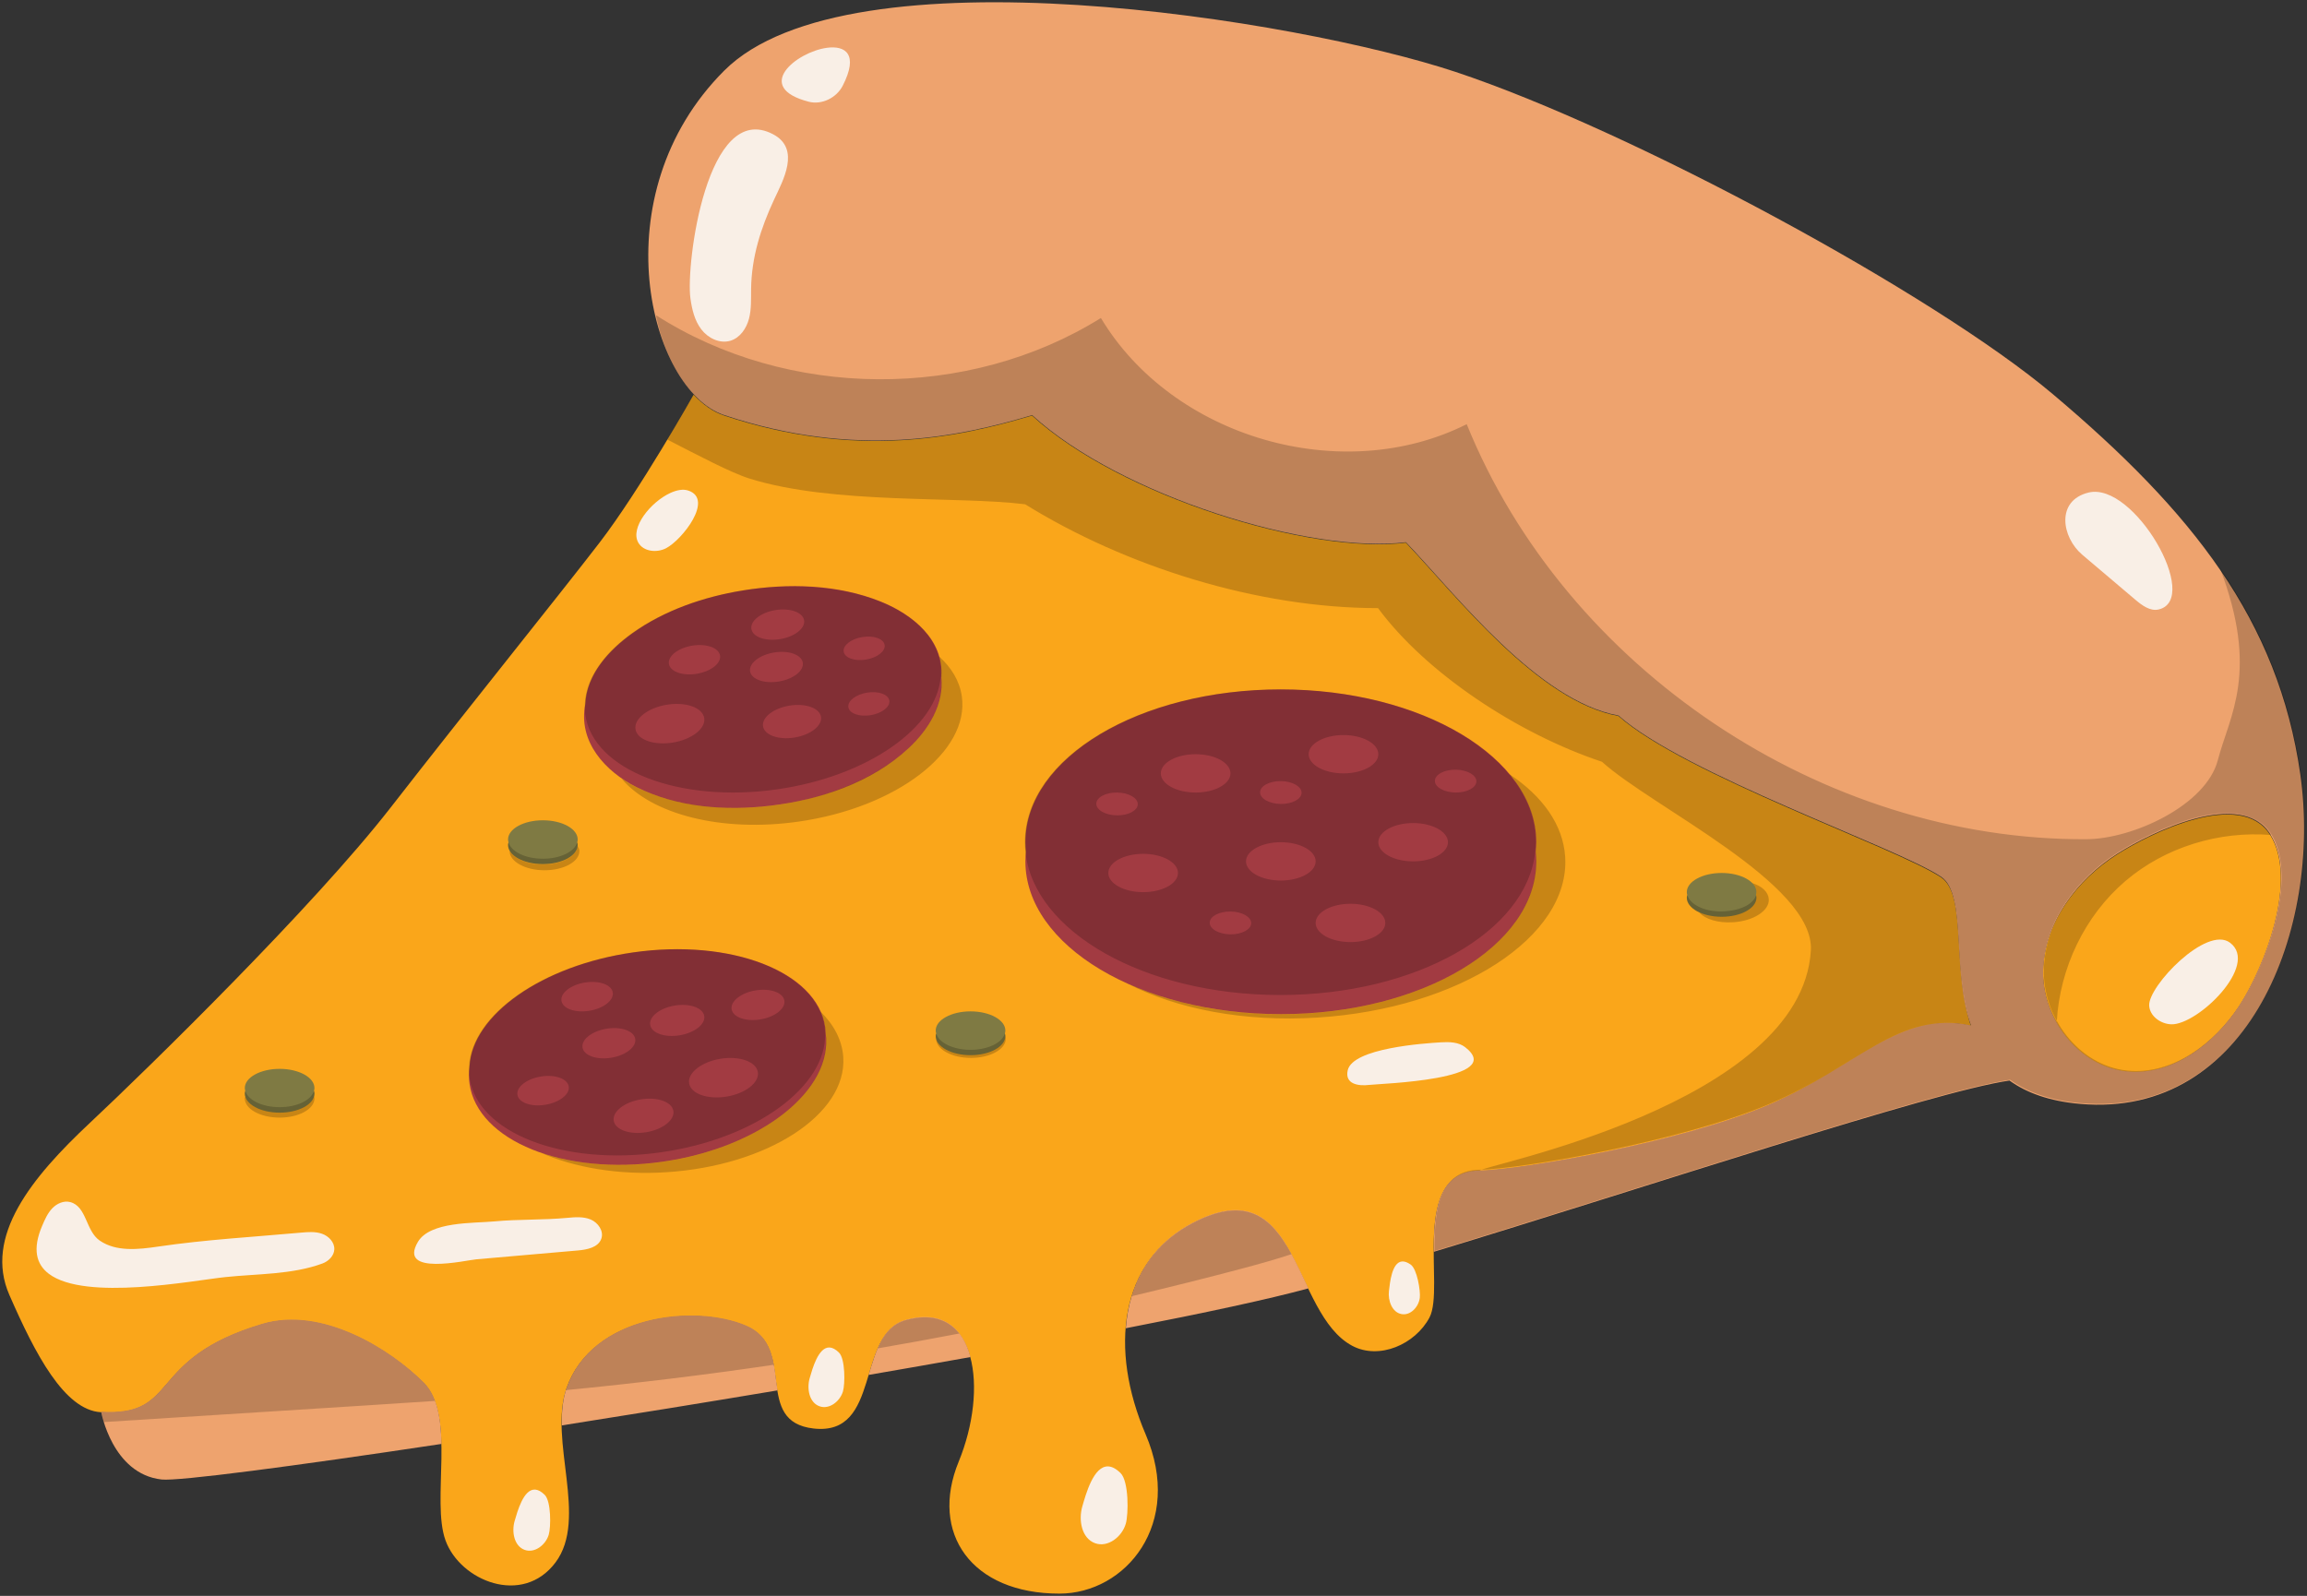 <?xml version="1.0" encoding="UTF-8" standalone="no" ?>
<!DOCTYPE svg PUBLIC "-//W3C//DTD SVG 1.1//EN" "http://www.w3.org/Graphics/SVG/1.1/DTD/svg11.dtd">
<svg xmlns="http://www.w3.org/2000/svg" xmlns:xlink="http://www.w3.org/1999/xlink" version="1.1" width="47.05" height="32.556" viewBox="280.463 234.641 47.05 32.556" xml:space="preserve">
<rect x="280.463" y="234.641" width="47.05" height="32.556" fill="#333333" stroke="none"/>
<desc>Created with Fabric.js 5.3.0</desc>
<defs>
</defs>
<g transform="matrix(0.092 0 0 0.092 303.988 250.919)" id="eKQF6k_U6yEBOyrR1yREF"  >
<g style=""   >
		<g transform="matrix(1 0 0 1 -2.646 43.507)" id="iYovlUoK3urjRfJ1g30he"  >
<path style="stroke: none; stroke-width: 1; stroke-dasharray: none; stroke-linecap: butt; stroke-dashoffset: 0; stroke-linejoin: miter; stroke-miterlimit: 4; fill: rgb(250,166,26); fill-rule: nonzero; opacity: 1;"  transform=" translate(-295.05, -340.871)" d="M 478.891 347.929 L 478.891 347.929 C 464.4 344.344 453.57 357.202 434.07 365.504 C 414.57 373.805 378.82 379.952 369.864 380.094 C 354.363 380.34 362.422 405.909 358.87 412.588 C 355.705 418.539 347.736 422.016 341.778 418.862 C 328.222 411.688 330.094 379.324 306.46 391.613 C 290.005 400.169 287.891 419.659 295.944 438.452 C 304.475 458.359 291.488 473.786 276.85 473.797 C 257.35 473.811 248.006 460.391 254.506 444.546 C 261.106 428.46 258.569 408.796 242.777 413.185 C 231.62 416.285 237.444 438.859 222.38 437.191 C 208.843 435.692 218.757 419.359 207.382 414.484 C 196.007 409.609 173.257 412.046 167.569 428.297 C 163.544 439.801 172.445 457.141 165.132 466.891 C 157.819 476.642 144.007 470.954 140.757 462.017 C 137.506 453.079 143.194 434.391 135.882 427.079 C 128.569 419.766 113.421 410.134 100.131 414.079 C 74.131 421.798 82.053 434.595 64.381 433.58 C 56.229 433.111 49.756 420.579 44.068 407.579 C 38.38 394.579 48.943 381.579 61.943 369.391 C 74.943 357.203 111.506 321.453 128.569 299.515 C 145.632 277.577 165.944 252.39 174.882 240.771 C 183.82 229.152 195.753 207.945 195.753 207.945 C 197.822 210.164 200.103 211.777 202.507 212.578 C 231.757 222.328 254.507 217.453 270.757 212.578 C 290.257 230.453 332.507 243.453 353.633 240.771 C 365.008 252.714 382.883 275.953 400.758 279.203 C 415.384 292.203 462.509 308.453 472.259 314.953 C 478.088 318.839 474.629 334.925 478.891 347.929 z M 511.371 309.842 C 502.282 315.596 495.186 325.131 494.892 335.65 C 494.598 346.169 502.563 356.987 513.357 358.11 C 523.551 359.172 532.86 351.919 538.346 343.525 C 543.988 334.892 551.56 315.382 545.182 305.481 C 538.633 295.315 518.83 305.121 511.371 309.842 z" stroke-linecap="round" />
</g>
		<g transform="matrix(1 0 0 1 10.887 -12.634)" id="96CaHyfBG6tMbrsXF6oGg"  >
<path style="stroke: none; stroke-width: 1; stroke-dasharray: none; stroke-linecap: butt; stroke-dashoffset: 0; stroke-linejoin: miter; stroke-miterlimit: 4; fill: rgb(238,163,110); fill-rule: nonzero; opacity: 1;"  transform=" translate(-308.584, -284.73)" d="M 214.354 428.735 C 198.188 431.443 181.924 434.08 166.529 436.501 C 166.473 433.543 166.714 430.717 167.6 428.182 C 173.288 411.932 196.038 409.494 207.413 414.369 C 213.788 417.102 213.477 423.433 214.354 428.735 z M 242.808 413.07 C 237.723 414.483 236.164 419.941 234.549 425.305 C 242.237 423.981 249.795 422.656 257.137 421.344 C 255.406 414.807 250.813 410.846 242.808 413.07 z M 306.49 391.499 C 297.01 396.428 292.314 404.994 291.555 414.957 C 309.034 411.564 323.33 408.496 332.049 406.112 L 332.049 406.112 C 326.763 395.211 322.416 383.218 306.49 391.499 z M 135.912 426.963 C 128.599 419.65 113.451 410.018 100.161 413.963 C 74.161 421.682 82.083 434.479 64.411 433.464 C 64.411 433.464 66.849 447.276 77.817 448.494 C 81.525 448.906 106.574 445.619 139.861 440.608 C 139.748 435.101 138.977 430.029 135.912 426.963 z M 551.914 292.087 C 547.039 257.962 527.937 233.865 497.062 207.829 C 470.708 185.606 403.667 149.339 364.624 136.364 C 329.97 124.848 230.162 108.461 202.537 136.087 C 174.912 163.713 185.933 206.927 202.537 212.462 C 231.787 222.212 254.537 217.337 270.787 212.462 C 290.287 230.337 332.537 243.337 353.663 240.655 C 365.038 252.598 382.913 275.837 400.788 279.087 C 415.413 292.087 462.538 308.337 472.289 314.837 C 478.119 318.724 474.516 336.138 478.922 347.814 C 462.937 344.365 453.602 357.087 434.101 365.388 C 414.601 373.69 378.851 379.837 369.895 379.979 C 360.67 380.125 359.79 389.239 359.839 398.003 C 407.161 383.626 470.503 362.455 487.443 360.032 L 487.443 360.025 C 491.19 362.728 496.256 364.611 503.165 365.212 C 540.539 368.463 556.789 326.212 551.914 292.087 z M 538.377 343.41 C 532.891 351.804 523.582 359.056 513.389 357.995 C 502.594 356.872 494.629 346.054 494.923 335.535 C 495.218 325.016 502.314 315.481 511.402 309.727 C 518.861 305.006 538.664 295.201 545.213 305.366 C 551.591 315.268 544.019 334.777 538.377 343.41 z" stroke-linecap="round" />
</g>
		<g transform="matrix(1 0 0 1 125.942 21.496)" id="1boIBwd-PpMr1LWY8cLMw"  >
<path style="stroke: none; stroke-width: 1; stroke-dasharray: none; stroke-linecap: butt; stroke-dashoffset: 0; stroke-linejoin: miter; stroke-miterlimit: 4; fill: rgb(127,122,67); fill-rule: nonzero; opacity: 1;"  transform=" translate(-423.639, -318.86)" d="M 431.233 318.992 C 431.31 318.751 431.358 318.504 431.358 318.251 C 431.358 315.904 427.903 314.003 423.639 314.003 C 419.376 314.003 415.92 315.904 415.92 318.251 C 415.92 318.475 415.961 318.691 416.021 318.905 C 415.971 319.091 415.92 319.276 415.92 319.469 C 415.92 321.815 419.376 323.717 423.639 323.717 C 427.903 323.717 431.358 321.815 431.358 319.469 C 431.358 319.26 431.315 319.121 431.263 318.92 C 431.258 318.943 431.24 318.969 431.233 318.992 z" stroke-linecap="round" />
</g>
		<g transform="matrix(1 0 0 1 -40.56 52.184)" id="ptxceQuyA26KAvts0V5kR"  >
<path style="stroke: none; stroke-width: 1; stroke-dasharray: none; stroke-linecap: butt; stroke-dashoffset: 0; stroke-linejoin: miter; stroke-miterlimit: 4; fill: rgb(127,122,67); fill-rule: nonzero; opacity: 1;"  transform=" translate(-257.137, -349.548)" d="M 257.137 344.691 C 252.873 344.691 249.418 346.592 249.418 348.938 C 249.418 349.161 249.458 349.377 249.518 349.591 C 249.469 349.777 249.418 349.963 249.418 350.157 C 249.418 352.504 252.873 354.405 257.137 354.405 C 261.399 354.405 264.856 352.504 264.856 350.157 C 264.856 349.964 264.805 349.777 264.754 349.592 C 264.815 349.378 264.856 349.16 264.856 348.938 C 264.855 346.593 261.398 344.691 257.137 344.691 z" stroke-linecap="round" />
</g>
		<g transform="matrix(1 0 0 1 -135.363 9.812)" id="D1EZTJK5q9Jx_pQTdB3GW"  >
<path style="stroke: none; stroke-width: 1; stroke-dasharray: none; stroke-linecap: butt; stroke-dashoffset: 0; stroke-linejoin: miter; stroke-miterlimit: 4; fill: rgb(127,122,67); fill-rule: nonzero; opacity: 1;"  transform=" translate(-162.334, -307.176)" d="M 162.334 302.319 C 158.07 302.319 154.615 304.221 154.615 306.568 C 154.615 306.791 154.656 307.007 154.716 307.22 C 154.666 307.407 154.615 307.593 154.615 307.785 C 154.615 310.132 158.07 312.034 162.334 312.034 C 166.597 312.034 170.053 310.132 170.053 307.785 C 170.053 307.593 170.002 307.407 169.952 307.221 C 170.012 307.007 170.053 306.79 170.053 306.568 C 170.053 304.222 166.597 302.319 162.334 302.319 z" stroke-linecap="round" />
</g>
		<g transform="matrix(1 0 0 1 -193.718 64.931)" id="WRqgyvT5_r6_Zq9qGghN9"  >
<path style="stroke: none; stroke-width: 1; stroke-dasharray: none; stroke-linecap: butt; stroke-dashoffset: 0; stroke-linejoin: miter; stroke-miterlimit: 4; fill: rgb(127,122,67); fill-rule: nonzero; opacity: 1;"  transform=" translate(-103.979, -362.296)" d="M 103.979 357.438 C 99.715 357.438 96.26 359.34 96.26 361.687 C 96.26 361.91 96.3 362.126 96.36 362.339 C 96.311 362.526 96.26 362.712 96.26 362.904 C 96.26 365.251 99.715 367.153 103.979 367.153 C 108.241 367.153 111.698 365.251 111.698 362.904 C 111.698 362.712 111.647 362.526 111.596 362.34 C 111.657 362.126 111.698 361.909 111.698 361.687 C 111.697 359.34 108.24 357.438 103.979 357.438 z" stroke-linecap="round" />
</g>
		<g transform="matrix(1 0 0 1 -33.45 17.201)" id="Y87CeNN4nnAB7yIfsyxoB"  >
<path style="stroke: none; stroke-width: 1; stroke-dasharray: none; stroke-linecap: butt; stroke-dashoffset: 0; stroke-linejoin: miter; stroke-miterlimit: 4; fill: rgb(162,59,66); fill-rule: nonzero; opacity: 1;"  transform=" translate(-264.247, -314.565)" d="M 188.824 378.041 C 167.025 381.157 147.886 373.418 146.076 360.754 C 146.029 360.429 145.995 360.105 145.973 359.779 C 145.959 359.574 145.957 359.37 145.953 359.165 C 145.95 359.045 145.941 358.925 145.941 358.806 C 145.942 358.594 145.956 358.383 145.966 358.172 C 145.972 358.059 145.971 357.945 145.98 357.832 C 145.998 357.581 146.029 357.331 146.06 357.081 C 146.069 357.01 146.073 356.938 146.082 356.867 C 146.706 345.491 162.14 334.51 182.377 331.617 C 204.115 328.51 223.154 335.91 224.904 348.146 C 224.968 348.595 225.001 349.044 225.017 349.494 L 225.017 349.493 C 226.806 362.148 210.609 374.927 188.824 378.041 z M 250.655 270.521 C 251.309 262.276 244.208 256.646 237.299 253.848 C 227.72 249.97 216.753 249.713 206.666 251.357 C 198.008 252.768 189.308 255.724 182.137 260.879 C 177.052 264.535 172.037 269.931 171.746 276.533 C 170.071 284.906 176.172 291.523 183.16 295.004 C 192.158 299.484 202.863 300.255 212.714 299.098 C 223.676 297.81 235.22 293.968 243.427 286.323 C 243.431 286.319 243.436 286.315 243.441 286.311 C 247.771 282.274 251.315 276.671 250.655 270.521 C 250.73 269.573 250.692 270.866 250.655 270.521 z M 382.43 309.303 C 382.428 309.317 382.426 309.329 382.424 309.343 C 382.499 308.627 382.551 307.907 382.551 307.181 C 382.551 288.47 357.199 273.3 325.926 273.3 C 294.652 273.3 269.299 288.47 269.299 307.181 C 269.299 307.915 269.352 308.643 269.429 309.366 C 269.427 309.346 269.422 309.327 269.42 309.306 C 269.348 310.009 269.299 310.716 269.299 311.43 C 269.299 330.142 294.651 345.311 325.925 345.311 C 357.199 345.311 382.552 330.142 382.552 311.43 C 382.552 310.715 382.502 310.007 382.43 309.303 z" stroke-linecap="round" />
</g>
		<g transform="matrix(1 0 0 1 -3.607 0.25)" id="Wus3syH1ZLMWFt_x6-POh"  >
<path style="stroke: none; stroke-width: 1; stroke-dasharray: none; stroke-linecap: butt; stroke-dashoffset: 0; stroke-linejoin: miter; stroke-miterlimit: 4; fill: rgb(249,239,230); fill-rule: nonzero; opacity: 1;"  transform=" translate(-294.09, -297.615)" d="M 51.357 392.19 C 51.941 390.834 52.545 389.445 53.562 388.376 C 54.579 387.307 56.115 386.604 57.543 386.975 C 61.231 387.931 60.97 393.37 64.096 395.518 C 67.768 398.04 72.657 397.494 77.064 396.845 C 87.525 395.305 98.156 394.71 108.684 393.758 C 110.255 393.616 111.883 393.481 113.372 394.002 C 114.861 394.523 116.176 395.895 116.101 397.47 C 116.033 398.908 114.831 400.092 113.483 400.592 C 106.785 403.075 99 402.87 91.935 403.613 C 84.79 404.365 60.92 409.004 52.818 402.884 C 50.037 400.783 49.113 397.416 51.357 392.19 z M 170.097 397.708 C 172.157 397.528 174.649 397.027 175.303 395.065 C 175.863 393.389 174.578 391.546 172.953 390.853 C 171.326 390.161 169.48 390.314 167.72 390.48 C 162.356 390.984 156.933 390.758 151.557 391.264 C 146.932 391.699 137.339 391.255 134.642 395.794 C 130.09 403.454 145.25 399.874 147.593 399.67 C 155.094 399.017 162.596 398.368 170.097 397.708 z M 345.515 360.999 C 347.957 360.702 376.133 359.901 366.786 352.632 C 365.304 351.48 363.26 351.442 361.385 351.556 C 357.753 351.778 341.836 352.827 340.746 357.771 C 340.07 360.837 343.116 361.292 345.515 360.999 z M 352.747 400.152 C 350.533 400.388 350.107 404.859 349.89 406.684 C 349.634 408.823 350.577 411.444 352.699 411.821 C 354.693 412.175 356.491 410.206 356.732 408.195 C 356.911 406.705 356.144 401.844 354.711 400.836 C 353.934 400.29 353.288 400.096 352.747 400.152 z M 287.699 445.595 C 284.406 445.397 282.688 451.824 281.923 454.437 C 281.026 457.5 281.76 461.559 284.767 462.63 C 287.594 463.637 290.704 461.199 291.548 458.32 C 292.175 456.187 292.245 448.899 290.399 447.073 C 289.398 446.086 288.502 445.644 287.699 445.595 z M 160.615 450.731 C 158.03 450.575 156.681 455.623 156.08 457.673 C 155.375 460.078 155.952 463.267 158.312 464.108 C 160.533 464.898 162.974 462.984 163.638 460.723 C 164.13 459.049 164.185 453.326 162.735 451.892 C 161.951 451.117 161.246 450.77 160.615 450.731 z M 225.911 419.223 C 223.39 419.071 222.076 423.99 221.49 425.99 C 220.803 428.334 221.365 431.44 223.667 432.261 C 225.83 433.032 228.209 431.165 228.857 428.962 C 229.336 427.33 229.39 421.753 227.976 420.356 C 227.212 419.599 226.525 419.26 225.911 419.223 z M 190.578 229.745 C 186.238 231.745 181.615 237.454 183.482 240.746 C 184.625 242.757 187.576 243.059 189.632 242.001 C 193.179 240.178 200.347 231.093 194.536 229.197 C 193.411 228.829 192.01 229.085 190.578 229.745 z M 518.417 343.395 C 518.538 345.756 520.978 347.501 523.342 347.56 C 529.196 347.703 542.888 334.419 536.352 329.475 C 531.159 325.547 518.197 339.087 518.417 343.395 z M 195.04 186.568 C 195.379 189.008 195.959 191.506 197.455 193.464 C 198.951 195.422 201.568 196.698 203.924 195.98 C 206.051 195.333 207.467 193.247 208.028 191.096 C 208.589 188.946 208.46 186.686 208.494 184.464 C 208.602 177.409 210.639 171.034 213.582 164.701 C 215.534 160.502 219.551 153.451 213.358 150.196 C 198.686 142.482 193.997 179.051 195.04 186.568 z M 228.795 139.454 C 227.428 142.116 224.171 143.74 221.275 142.988 C 208.847 139.765 218.546 131.951 225.302 131.029 C 229.39 130.472 232.401 132.434 228.795 139.454 z M 504.979 229.648 C 515.079 227.183 530.042 253.309 520.528 255.571 C 518.648 256.018 516.853 254.684 515.379 253.435 C 511.449 250.104 507.521 246.775 503.592 243.445 C 499.017 239.567 497.679 231.43 504.979 229.648 z" stroke-linecap="round" />
</g>
		<g transform="matrix(1 0 0 1 10.96 15.672)" id="1CeaduuILomwvqcAeSR_E"  >
<path style="stroke: none; stroke-width: 1; stroke-dasharray: none; stroke-linecap: butt; stroke-dashoffset: 0; stroke-linejoin: miter; stroke-miterlimit: 4; fill: rgb(0,0,0); fill-rule: nonzero; opacity: 0.2;"  transform=" translate(-308.657, -313.036)" d="M 167.453 428.675 C 167.505 428.513 167.536 428.341 167.593 428.181 C 173.281 411.931 196.031 409.493 207.406 414.368 C 211.575 416.155 212.881 419.482 213.533 423.053 C 198.223 425.315 182.856 427.178 167.453 428.675 z M 328.268 398.533 C 324.039 390.748 318.631 385.271 306.491 391.585 C 299.389 395.277 294.973 401.012 292.886 407.844 C 301.136 405.882 309.368 403.845 317.562 401.658 C 321.141 400.702 324.74 399.706 328.268 398.533 z M 138.434 431.069 C 137.846 429.483 137.036 428.086 135.913 426.963 C 128.6 419.65 113.452 410.018 100.162 413.963 C 74.162 421.682 82.084 434.479 64.412 433.464 C 64.412 433.464 64.577 434.383 65.003 435.759 C 84.56 434.518 104.116 433.278 123.672 432.037 C 128.592 431.725 133.514 431.404 138.434 431.069 z M 242.808 413.153 C 239.672 414.024 237.882 416.438 236.588 419.416 C 242.61 418.371 248.627 417.29 254.627 416.127 C 252.17 413.009 248.289 411.63 242.808 413.153 z M 423.64 322.529 C 419.757 322.595 416.574 320.945 416.034 318.89 C 415.98 319.09 415.922 319.29 415.922 319.499 C 415.922 321.845 419.378 323.747 423.641 323.747 C 427.905 323.747 431.36 321.845 431.36 319.499 C 431.36 319.29 431.317 319.151 431.265 318.95 C 431.055 319.713 430.346 320.608 429.139 321.262 C 427.783 321.996 425.85 322.491 423.64 322.529 z M 257.137 353.218 C 253.252 353.218 250.071 351.634 249.53 349.579 C 249.477 349.779 249.419 349.979 249.419 350.188 C 249.419 352.535 252.874 354.436 257.138 354.436 C 261.4 354.436 264.857 352.535 264.857 350.188 C 264.857 349.979 264.798 349.779 264.745 349.579 C 264.201 351.634 261.02 353.218 257.137 353.218 z M 162.334 310.847 C 158.45 310.847 155.268 309.262 154.727 307.207 C 154.674 307.408 154.616 307.608 154.616 307.816 C 154.616 310.163 158.071 312.065 162.335 312.065 C 166.598 312.065 170.054 310.163 170.054 307.816 C 170.054 307.608 169.995 307.408 169.943 307.207 C 169.4 309.262 166.218 310.847 162.334 310.847 z M 103.979 365.935 C 100.095 365.935 96.913 364.351 96.372 362.296 C 96.319 362.496 96.261 362.696 96.261 362.905 C 96.261 365.251 99.717 367.153 103.98 367.153 C 108.244 367.153 111.699 365.251 111.699 362.905 C 111.699 362.696 111.64 362.496 111.588 362.296 C 111.045 364.351 107.862 365.935 103.979 365.935 z M 145.953 358.109 C 145.953 358.116 145.953 358.123 145.954 358.13 C 145.953 358.123 145.953 358.116 145.953 358.109 C 145.969 358.54 146.005 358.969 146.066 359.4 C 147.816 371.635 166.857 379.036 188.594 375.927 C 209.534 372.934 225.332 361.282 224.9 349.493 C 224.883 349.044 224.851 348.595 224.787 348.145 C 223.037 335.909 203.998 328.508 182.26 331.616 C 162.023 334.509 146.589 345.49 145.965 356.866 C 145.955 356.937 145.951 357.009 145.943 357.08 C 145.952 357.004 145.957 356.927 145.967 356.85 C 145.943 357.27 145.938 357.689 145.953 358.109 z M 171.639 276.462 C 171.627 276.52 171.622 276.578 171.612 276.636 C 171.618 276.602 171.621 276.568 171.628 276.533 C 172.132 265.108 187.612 254.05 207.934 251.144 C 229.671 248.036 248.712 255.436 250.461 267.672 C 250.597 268.621 250.612 269.572 250.537 270.52 C 250.532 270.48 250.533 270.439 250.528 270.399 C 249.741 281.706 234.391 292.579 214.268 295.456 C 192.529 298.563 173.489 291.163 171.741 278.927 C 171.623 278.104 171.599 277.283 171.639 276.462 z M 269.31 309.365 C 269.233 308.642 269.18 307.915 269.18 307.18 C 269.18 288.469 294.533 273.299 325.807 273.299 C 357.08 273.299 382.432 288.469 382.432 307.18 C 382.432 307.907 382.38 308.626 382.305 309.342 C 382.307 309.328 382.309 309.316 382.311 309.302 C 380.479 327.025 355.889 341.062 325.807 341.062 C 295.761 341.063 271.193 327.058 269.31 309.365 z M 503.309 365.034 C 496.401 364.433 491.334 362.551 487.587 359.847 L 487.587 359.854 C 470.648 362.277 407.306 383.448 359.983 397.825 C 359.933 389.06 360.814 379.947 370.039 379.801 C 378.995 379.659 414.745 373.512 434.245 365.21 C 453.746 356.909 462.936 344.365 478.922 347.814 C 474.73 336.251 478.119 318.724 472.289 314.837 C 462.538 308.337 415.382 292.201 400.757 279.201 C 382.882 275.951 365.007 252.712 353.632 240.769 C 332.506 243.451 290.256 230.451 270.756 212.576 C 254.506 217.452 231.756 222.326 202.506 212.576 C 195.733 210.318 189.5 201.041 187.397 190.313 C 216.602 209.029 256.596 209.288 286.037 190.941 C 301.952 217.492 339.469 228.385 367.129 214.488 C 389.107 268.724 445.999 306.834 504.519 306.518 C 514.823 306.463 531.03 298.975 533.629 289.003 C 536.229 279.032 542.911 269.485 534.073 246.313 C 543.486 259.981 549.595 274.663 552.059 291.908 C 556.934 326.033 540.684 368.284 503.309 365.034 z M 545.357 305.188 C 538.808 295.023 519.005 304.829 511.546 309.549 C 502.457 315.303 495.361 324.838 495.067 335.357 C 494.773 345.876 502.738 356.694 513.533 357.817 C 523.726 358.879 533.035 351.626 538.521 343.232 C 544.163 334.599 551.735 315.089 545.357 305.188 z M 472.273 314.844 C 462.523 308.344 415.398 292.094 400.772 279.094 C 382.897 275.844 365.022 252.605 353.647 240.662 C 332.521 243.344 290.271 230.344 270.771 212.469 C 254.521 217.344 231.771 222.219 202.521 212.469 C 200.117 211.668 197.836 210.055 195.767 207.836 C 195.767 207.836 193.353 212.123 189.893 217.885 C 196.719 221.382 204.001 225.258 208.181 226.559 C 226.769 232.347 254.227 230.379 269.238 232.247 C 291.54 246.06 320.733 255.274 347.471 255.274 C 358.108 269.672 378.42 283.12 397.113 289.345 C 408.124 299.354 444.3 316.338 443.422 331.192 C 441.398 365.397 369.809 379.04 370.057 379.981 C 379.28 379.768 414.752 373.762 434.085 365.397 C 453.094 357.172 463.281 344.266 478.906 347.821 C 474.645 334.816 478.104 318.73 472.273 314.844 z M 545.447 305.58 C 545.362 305.436 545.302 305.276 545.213 305.137 C 538.664 294.972 518.861 304.778 511.402 309.498 C 502.313 315.252 495.217 324.787 494.923 335.306 C 494.811 339.338 495.92 343.411 497.93 346.968 C 498.607 335.112 504.099 323.503 513.158 315.78 C 521.981 308.256 533.913 304.647 545.447 305.58 z M 255.205 274.83 C 254.726 271.475 252.947 268.502 250.17 265.991 C 250.33 266.553 250.45 267.116 250.534 267.7 C 250.535 267.708 250.534 267.717 250.534 267.725 C 250.662 268.625 250.664 269.526 250.601 270.424 L 250.601 270.425 C 252.067 283.115 235.994 295.81 214.385 298.9 C 200.505 300.885 187.716 298.414 179.759 293.064 C 186.361 300.942 201.824 305.07 219.013 302.613 C 240.75 299.505 256.955 287.066 255.205 274.83 z M 376.55 292.064 C 380.358 296.619 382.506 301.768 382.506 307.207 C 382.506 307.924 382.472 308.61 382.399 309.316 C 382.473 310.022 382.506 310.738 382.506 311.456 C 382.506 330.168 357.154 345.337 325.881 345.337 C 313.138 345.337 301.419 342.788 291.956 338.538 C 302.729 344.114 317.697 347.097 334.07 346.064 C 365.499 344.082 390.071 328.133 388.956 310.443 C 388.504 303.293 383.923 296.951 376.55 292.064 z M 223.869 344.731 C 224.464 346.196 224.709 347.106 224.861 348.172 C 224.914 348.536 224.991 349.181 224.971 349.494 C 226.783 362.157 210.578 374.95 188.779 378.066 C 178.769 379.498 169.343 378.617 161.877 376.044 C 169.345 379.316 179.058 381.031 189.644 380.363 C 212.138 378.944 229.727 367.53 228.927 354.868 C 228.691 351.135 226.879 347.669 223.869 344.731 z M 430.412 316.241 C 431.039 316.854 431.358 317.526 431.358 318.28 C 431.358 318.662 431.218 319.118 431.263 318.951 C 431.316 319.152 431.358 319.291 431.358 319.5 C 431.358 321.846 427.904 323.748 423.639 323.748 C 421.874 323.748 420.077 323.405 418.661 322.746 C 420.028 324.285 422.874 325.139 426.216 324.928 C 430.726 324.644 434.252 322.355 434.092 319.816 C 433.993 318.235 432.621 316.932 430.412 316.241 z M 264.845 350.216 C 264.816 352.549 261.38 354.437 257.136 354.437 C 253.102 354.437 249.889 352.714 249.547 350.542 C 249.535 350.615 249.506 350.686 249.506 350.761 C 249.506 353.107 252.963 355.009 257.227 355.009 C 261.489 355.009 264.946 353.107 264.946 350.761 C 264.945 350.574 264.893 350.395 264.845 350.216 z M 103.979 367.153 C 100.032 367.153 97.163 365.583 96.339 363.622 C 96.287 363.823 96.26 363.791 96.26 364 C 96.26 366.346 99.717 368.248 103.979 368.248 C 108.243 368.248 111.698 366.346 111.698 364 C 111.698 363.791 111.619 363.491 111.619 363.491 C 111.132 365.503 107.928 367.153 103.979 367.153 z M 170.053 308.067 C 169.881 310.257 166.513 312.128 162.334 312.128 C 158.805 312.128 156.098 310.865 154.961 309.141 C 154.961 311.488 158.441 313.4 162.704 313.4 C 166.967 313.4 170.423 311.498 170.423 309.151 C 170.423 308.746 170.246 308.438 170.053 308.067 z" stroke-linecap="round" />
</g>
		<g transform="matrix(1 0 0 1 -34.725 16.247)" id="OeOUkkj5zHiR4ff_BfeqS"  >
<path style="stroke: none; stroke-width: 1; stroke-dasharray: none; stroke-linecap: butt; stroke-dashoffset: 0; stroke-linejoin: miter; stroke-miterlimit: 4; fill: rgb(162,59,66); fill-rule: nonzero; opacity: 1;"  transform=" translate(-262.972, -313.611)" d="M 332.096 287.667 C 332.096 290.015 335.551 291.916 339.815 291.916 C 344.078 291.916 347.534 290.015 347.534 287.667 C 347.534 285.321 344.078 283.42 339.815 283.42 C 335.551 283.42 332.096 285.321 332.096 287.667 z M 321.326 296.101 C 321.305 297.498 323.35 298.661 325.889 298.697 C 328.429 298.732 330.502 297.627 330.523 296.229 C 330.543 294.832 328.501 293.669 325.96 293.634 C 323.42 293.598 321.345 294.702 321.326 296.101 z M 289.58 301.228 C 292.118 301.263 294.193 300.159 294.213 298.761 C 294.233 297.363 292.19 296.2 289.65 296.165 C 287.11 296.13 285.036 297.234 285.016 298.632 C 284.996 300.03 287.039 301.192 289.58 301.228 z M 303.121 314.007 C 303.121 311.66 299.665 309.758 295.402 309.758 C 291.14 309.758 287.684 311.66 287.684 314.007 C 287.684 316.353 291.14 318.254 295.402 318.254 C 299.665 318.254 303.121 316.353 303.121 314.007 z M 307.039 296.165 C 311.301 296.165 314.756 294.263 314.756 291.916 C 314.756 289.57 311.301 287.667 307.039 287.667 C 302.774 287.667 299.318 289.57 299.318 291.916 C 299.318 294.263 302.774 296.165 307.039 296.165 z M 319.356 325.145 C 319.376 323.747 317.331 322.584 314.793 322.549 C 312.252 322.514 310.178 323.617 310.158 325.016 C 310.138 326.415 312.18 327.576 314.721 327.612 C 317.262 327.646 319.337 326.542 319.356 325.145 z M 333.643 311.43 C 333.643 309.083 330.189 307.181 325.926 307.181 C 321.662 307.181 318.205 309.083 318.205 311.43 C 318.205 313.776 321.662 315.678 325.926 315.678 C 330.188 315.678 333.643 313.775 333.643 311.43 z M 349.082 325.08 C 349.082 322.733 345.625 320.831 341.363 320.831 C 337.099 320.831 333.642 322.733 333.642 325.08 C 333.642 327.426 337.099 329.328 341.363 329.328 C 345.625 329.328 349.082 327.426 349.082 325.08 z M 362.97 307.181 C 362.97 304.835 359.514 302.933 355.252 302.933 C 350.988 302.933 347.533 304.835 347.533 307.181 C 347.533 309.528 350.988 311.43 355.252 311.43 C 359.514 311.43 362.97 309.527 362.97 307.181 z M 369.274 293.696 C 369.294 292.299 367.251 291.136 364.71 291.101 C 362.172 291.065 360.097 292.17 360.077 293.567 C 360.057 294.965 362.099 296.128 364.64 296.164 C 367.18 296.198 369.255 295.095 369.274 293.696 z M 191.173 285.082 C 186.967 285.775 183.248 284.46 182.867 282.145 C 182.484 279.83 185.586 277.391 189.791 276.698 C 193.997 276.005 197.717 277.319 198.099 279.635 C 198.481 281.951 195.38 284.388 191.173 285.082 z M 196.458 269.834 C 193.328 270.35 190.562 269.372 190.277 267.649 C 189.994 265.927 192.299 264.114 195.429 263.598 C 198.557 263.082 201.324 264.06 201.607 265.782 C 201.892 267.505 199.586 269.318 196.458 269.834 z M 213.869 255.716 C 217.096 255.184 219.95 256.193 220.244 257.969 C 220.535 259.745 218.157 261.616 214.929 262.149 C 211.701 262.681 208.848 261.672 208.555 259.896 C 208.262 258.118 210.641 256.247 213.869 255.716 z M 208.267 269.293 C 207.973 267.517 210.354 265.646 213.581 265.113 C 216.809 264.582 219.662 265.591 219.956 267.366 C 220.248 269.143 217.869 271.014 214.641 271.546 C 211.414 272.078 208.561 271.069 208.267 269.293 z M 218.147 283.965 C 214.599 284.55 211.462 283.442 211.142 281.489 C 210.82 279.536 213.435 277.479 216.982 276.895 C 220.529 276.31 223.665 277.418 223.988 279.372 C 224.309 281.323 221.694 283.38 218.147 283.965 z M 229.017 264.934 C 228.789 263.554 230.637 262.101 233.142 261.689 C 235.649 261.275 237.866 262.058 238.093 263.437 C 238.321 264.818 236.473 266.271 233.966 266.684 C 231.461 267.097 229.244 266.313 229.017 264.934 z M 235.005 279.011 C 232.5 279.425 230.283 278.641 230.056 277.261 C 229.829 275.882 231.676 274.429 234.182 274.016 C 236.69 273.603 238.905 274.386 239.132 275.766 C 239.359 277.145 237.512 278.599 235.005 279.011 z M 162.895 365.398 C 159.754 365.917 156.978 364.934 156.693 363.206 C 156.409 361.478 158.723 359.657 161.863 359.14 C 165.005 358.622 167.782 359.604 168.067 361.332 C 168.352 363.06 166.035 364.881 162.895 365.398 z M 166.457 342.364 C 166.172 340.635 168.486 338.815 171.627 338.298 C 174.768 337.781 177.545 338.762 177.829 340.489 C 178.114 342.218 175.8 344.039 172.659 344.556 C 169.518 345.073 166.742 344.093 166.457 342.364 z M 171.122 352.716 C 170.828 350.94 173.208 349.069 176.435 348.536 C 179.662 348.004 182.517 349.014 182.81 350.789 C 183.101 352.565 180.724 354.437 177.495 354.969 C 174.268 355.501 171.414 354.492 171.122 352.716 z M 185.252 371.487 C 181.6 372.09 178.369 370.948 178.039 368.938 C 177.707 366.927 180.4 364.81 184.053 364.209 C 187.704 363.606 190.935 364.748 191.266 366.758 C 191.598 368.769 188.904 370.886 185.252 371.487 z M 186.122 347.687 C 185.822 345.867 188.262 343.948 191.57 343.402 C 194.88 342.857 197.804 343.891 198.105 345.713 C 198.404 347.534 195.965 349.452 192.656 349.997 C 189.348 350.542 186.422 349.508 186.122 347.687 z M 203.064 363.589 C 198.859 364.282 195.138 362.967 194.757 360.652 C 194.376 358.337 197.476 355.898 201.683 355.205 C 205.89 354.512 209.609 355.827 209.99 358.142 C 210.371 360.457 207.271 362.896 203.064 363.589 z M 210.551 346.473 C 207.324 347.004 204.471 345.996 204.178 344.219 C 203.885 342.444 206.264 340.573 209.491 340.04 C 212.719 339.507 215.574 340.517 215.867 342.293 C 216.158 344.069 213.78 345.94 210.551 346.473 z" stroke-linecap="round" />
</g>
</g>
</g>
</svg>
